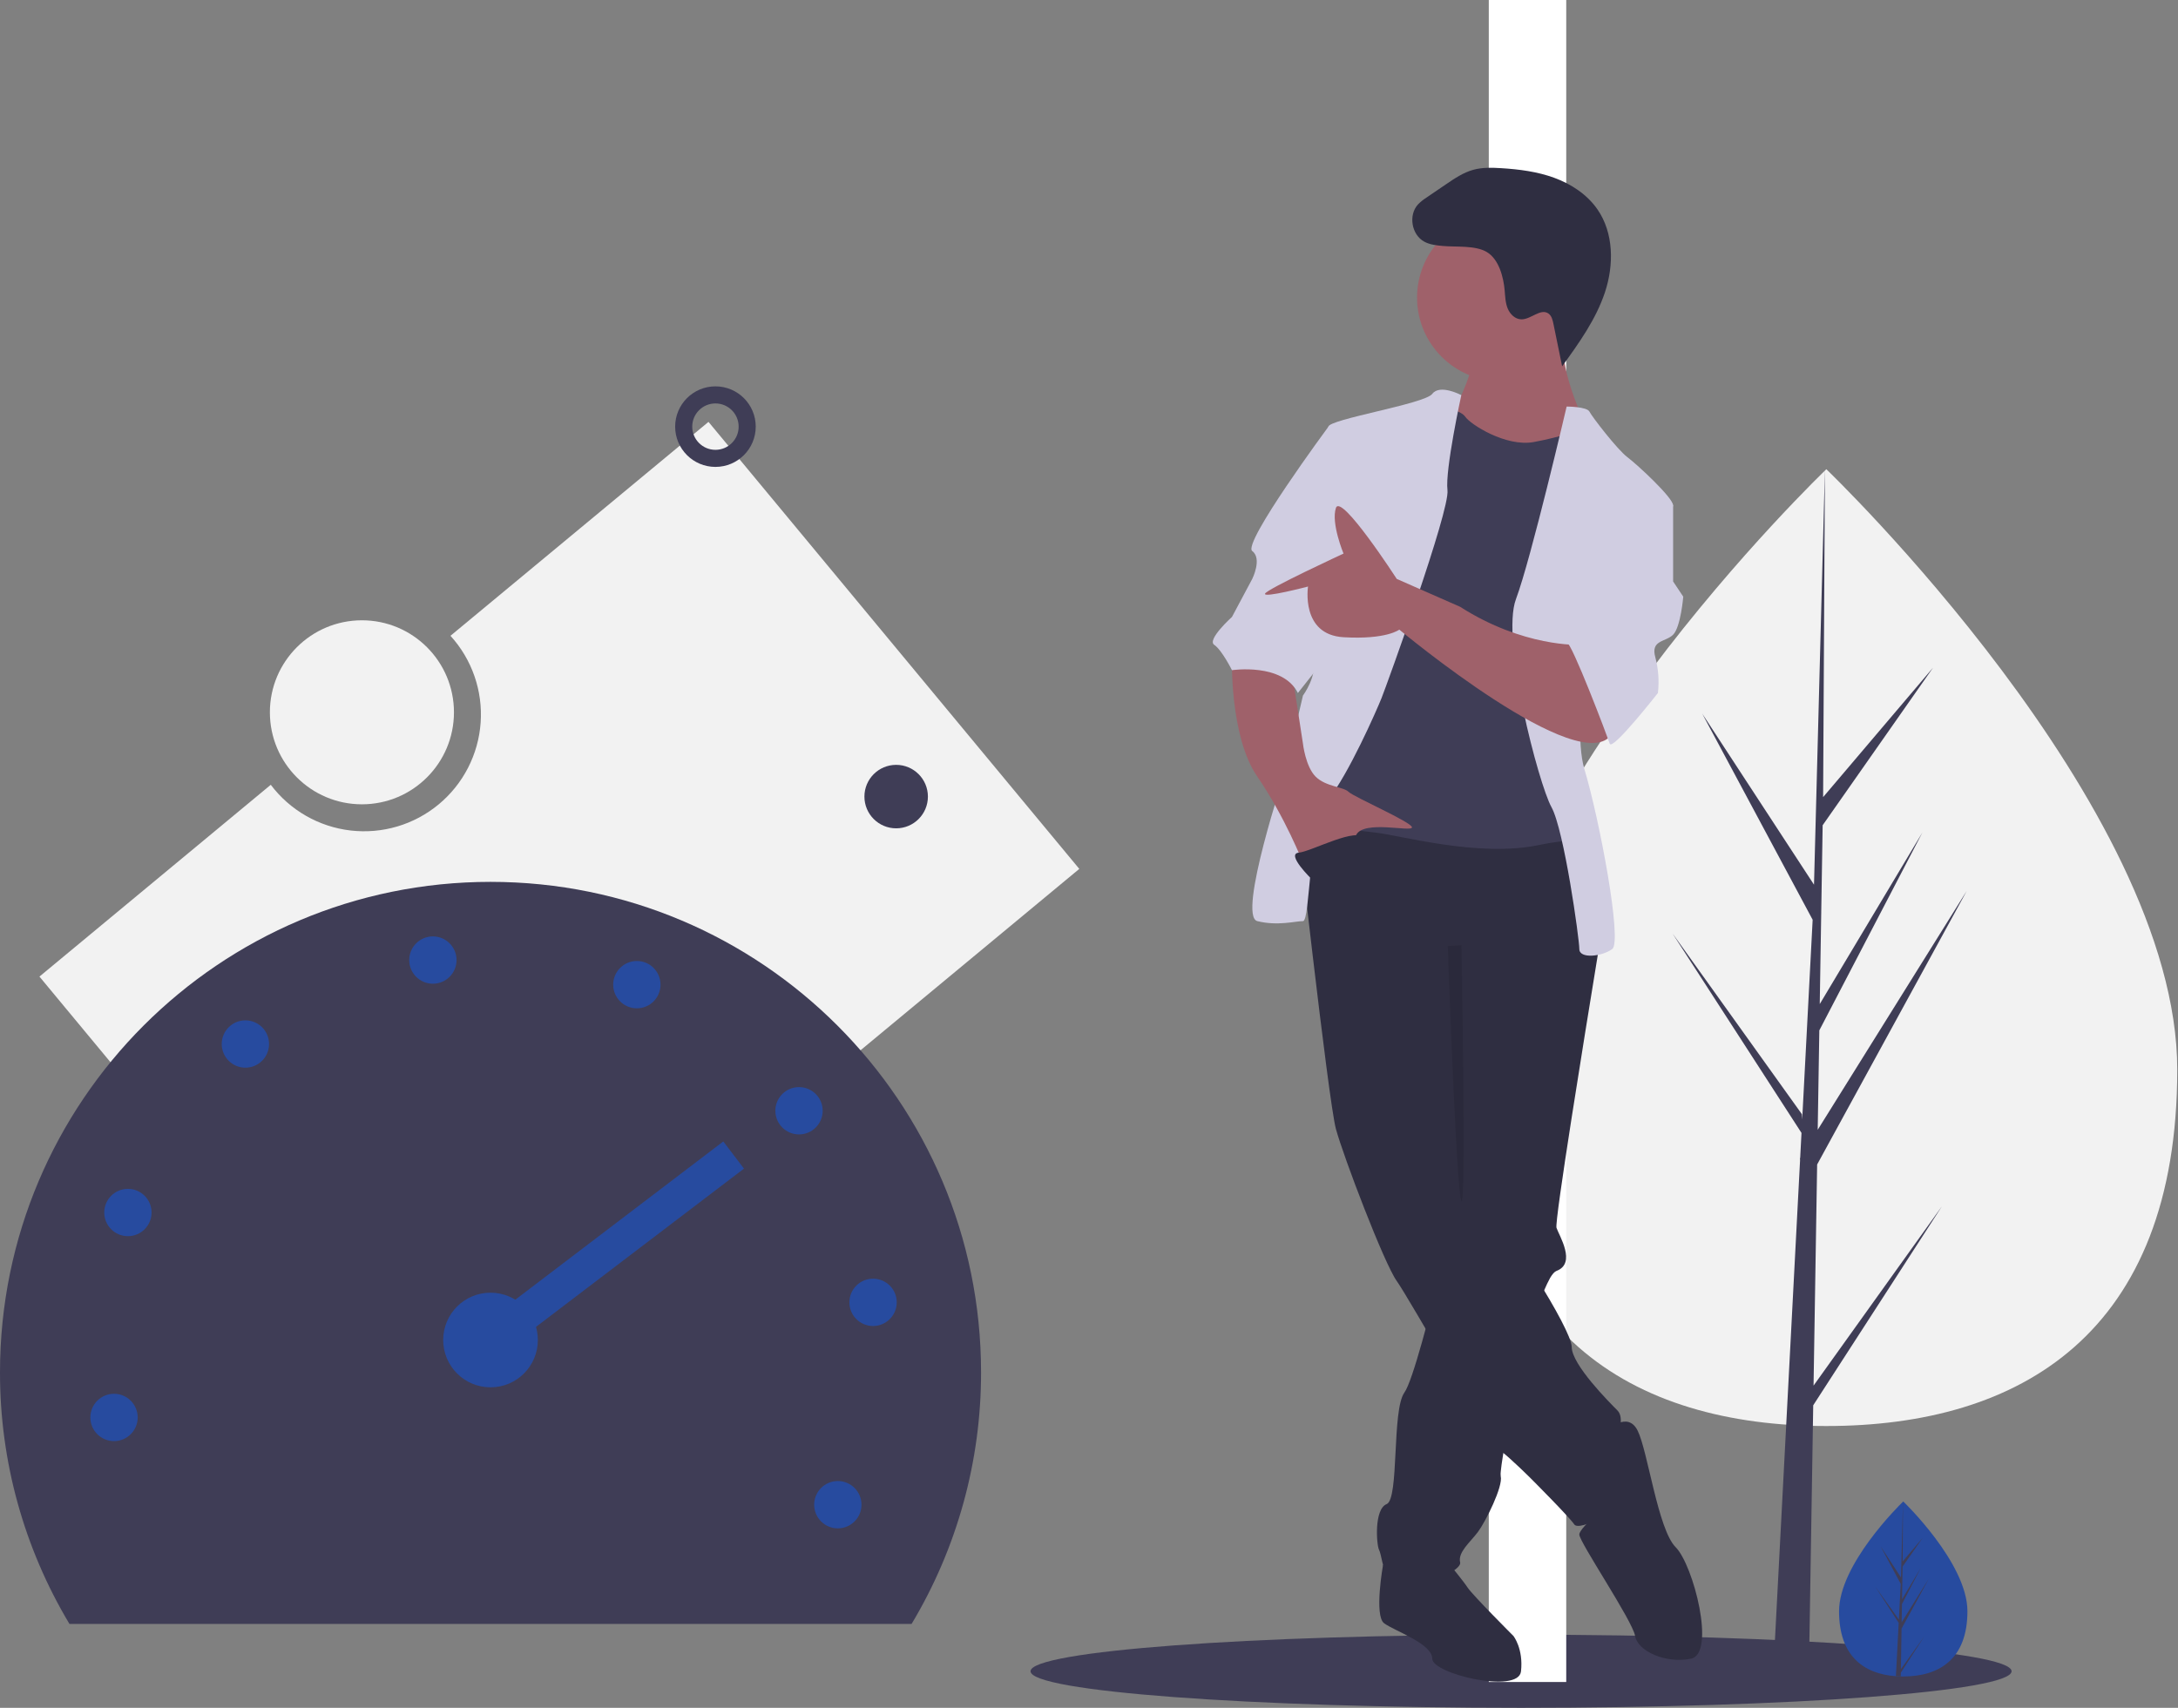 <svg width="255" height="200" viewBox="0 0 255 200" fill="none" xmlns="http://www.w3.org/2000/svg">
<rect x="0" y="0" width="255" height="200" fill="#808080" stroke="none"/>
<g clip-path="url(#clip0_348_30)">
<path d="M82.95 49.405L52.741 74.457C53.986 75.825 54.942 77.431 55.549 79.179C56.156 80.926 56.403 82.779 56.274 84.624C56.145 86.47 55.642 88.27 54.798 89.916C53.953 91.562 52.783 93.019 51.359 94.2C49.935 95.381 48.287 96.261 46.513 96.787C44.739 97.312 42.877 97.472 41.039 97.258C39.202 97.043 37.427 96.459 35.822 95.538C34.217 94.618 32.815 93.382 31.702 91.905L4.618 114.366L48.033 166.716L126.364 101.755L82.95 49.405Z" fill="#F2F2F2"/>
<path d="M254.912 125.255C254.912 156.197 236.517 167 213.827 167C191.136 167 172.741 156.197 172.741 125.255C172.741 94.313 213.827 54.95 213.827 54.95C213.827 54.95 254.912 94.313 254.912 125.255Z" fill="#F2F2F2"/>
<path d="M212.33 162.268L212.751 136.372L230.262 104.336L212.817 132.31L213.006 120.666L225.075 97.488L213.056 117.585V117.585L213.396 96.643L226.32 78.191L213.45 93.35L213.662 54.95L212.326 105.785L212.436 103.687L199.296 83.575L212.225 107.713L211.001 131.102L210.965 130.481L195.817 109.315L210.919 132.674L210.766 135.599L210.738 135.643L210.751 135.883L207.645 195.221H211.795L212.292 164.572L227.357 141.271L212.33 162.268Z" fill="#3F3D56"/>
<path d="M178.086 200C209.804 200 235.516 198.083 235.516 195.718C235.516 193.353 209.804 191.436 178.086 191.436C146.368 191.436 120.655 193.353 120.655 195.718C120.655 198.083 146.368 200 178.086 200Z" fill="#3F3D56"/>
<path d="M183.375 0H174.307V196.977H183.375V0Z" fill="white"/>
<path d="M230.346 188.693C230.346 194.352 226.982 196.329 222.831 196.329C222.735 196.329 222.639 196.328 222.543 196.325C222.351 196.321 222.16 196.312 221.972 196.299C218.226 196.034 215.316 193.956 215.316 188.693C215.316 183.246 222.277 176.372 222.8 175.864L222.801 175.863C222.821 175.843 222.831 175.833 222.831 175.833C222.831 175.833 230.346 183.033 230.346 188.693Z" fill="#274B9F"/>
<path d="M222.557 195.463L225.306 191.622L222.55 195.885L222.543 196.325C222.351 196.321 222.16 196.312 221.972 196.299L222.268 190.637L222.266 190.593L222.271 190.585L222.299 190.05L219.537 185.777L222.308 189.649L222.314 189.762L222.538 185.484L220.173 181.069L222.567 184.733L222.8 175.864L222.801 175.833V175.863L222.762 182.857L225.116 180.084L222.752 183.46L222.69 187.29L224.888 183.614L222.681 187.854L222.646 189.983L225.837 184.867L222.634 190.726L222.557 195.463Z" fill="#3F3D56"/>
<path d="M163.533 184.456L161.926 183.262C161.926 183.262 160.862 189.205 162.049 190.096C163.236 190.987 167.689 192.471 167.689 194.252C167.689 196.033 177.782 198.408 178.078 195.736C178.375 193.064 177.188 191.58 177.188 191.58C177.188 191.58 172.438 186.831 171.845 185.94C171.251 185.05 169.767 183.269 169.767 183.269L163.533 184.456Z" fill="#2F2E41"/>
<path d="M187.281 110.543C187.281 110.543 187.236 110.804 187.159 111.282C187.088 111.706 186.99 112.306 186.871 113.045C185.624 120.653 181.988 143.05 182.234 143.789C182.531 144.679 184.609 147.945 182.234 148.835C182.006 148.921 181.759 149.2 181.495 149.64C180.985 150.586 180.565 151.578 180.239 152.602C178.823 156.71 177.31 163.285 176.434 167.839C176.051 169.84 175.79 171.449 175.713 172.292C175.686 172.486 175.683 172.684 175.704 172.879C176.001 174.067 173.923 178.222 173.032 179.41C172.142 180.597 170.657 181.785 170.954 182.972C171.251 184.159 163.533 187.425 162.643 185.347C161.752 183.269 161.752 182.081 161.455 181.488C161.158 180.894 160.862 176.738 162.346 176.145C163.83 175.551 162.939 165.161 164.424 163.084C164.919 162.392 165.676 160.05 166.469 157.233C166.781 156.129 167.095 154.953 167.404 153.775C168.657 148.945 169.767 144.086 169.767 144.086L169.47 109.355L185.796 107.277L186.215 108.201L187.049 110.032L187.281 110.543Z" fill="#2F2E41"/>
<path d="M188.171 167.536C188.171 167.536 190.546 165.161 191.733 167.536C192.921 169.911 194.108 179.113 196.186 181.191C198.264 183.268 200.935 193.658 197.967 194.252C194.998 194.845 191.733 193.361 191.436 191.58C191.139 189.799 184.906 180.597 184.906 179.706C184.906 178.816 189.062 175.551 189.062 175.551L188.171 167.536Z" fill="#2F2E41"/>
<path d="M151.66 94.216C151.66 94.216 155.518 128.947 156.409 132.212C157.3 135.477 162.049 147.945 163.533 150.022C165.017 152.1 174.516 169.02 175.704 169.911C176.891 170.801 179.266 173.176 179.266 173.176C179.266 173.176 183.718 177.629 184.312 178.519C184.906 179.41 189.952 176.738 190.249 174.957C190.546 173.176 189.952 170.208 189.655 169.02C189.358 167.833 190.249 166.052 189.358 165.161C188.468 164.271 184.015 159.818 184.015 157.74C184.015 155.662 176.297 143.492 173.329 140.82C170.361 138.149 170.954 133.696 170.954 133.696V115.589L187.28 110.542C187.28 110.542 186.39 96.294 184.312 96.294C182.234 96.294 154.925 91.545 151.66 94.216Z" fill="#2F2E41"/>
<path d="M175.704 44.644C181.114 44.644 185.499 40.258 185.499 34.848C185.499 29.438 181.114 25.052 175.704 25.052C170.294 25.052 165.908 29.438 165.908 34.848C165.908 40.258 170.294 44.644 175.704 44.644Z" fill="#9F616A"/>
<path d="M172.438 42.566C172.438 42.566 171.251 47.018 169.767 48.206C168.283 49.393 173.626 54.439 173.626 54.439L183.718 55.033L185.499 49.393C185.499 49.393 182.234 42.862 183.125 38.707C184.015 34.551 172.438 42.566 172.438 42.566Z" fill="#9F616A"/>
<path d="M168.283 47.612C168.283 47.612 170.954 47.909 171.548 48.799C172.142 49.69 176.297 52.361 179.563 51.768C182.828 51.174 184.906 50.283 185.499 50.58C186.093 50.877 187.281 57.111 187.281 57.111L184.015 66.61L184.609 92.732L185.499 99.856C185.499 99.856 187.28 97.481 180.156 98.965C173.032 100.45 163.83 97.778 160.862 97.481C157.893 97.184 152.847 96.294 152.55 94.513C152.253 92.732 153.441 86.201 153.441 86.201L158.19 66.313L161.158 55.627L168.283 47.612Z" fill="#3F3D56"/>
<path d="M171.09 46.272C171.09 46.272 168.579 44.94 167.689 46.127C166.798 47.315 155.518 49.096 155.518 49.986C155.518 50.877 153.144 74.921 153.737 76.999C154.331 79.077 152.55 81.452 152.55 81.452L150.472 90.357C150.472 90.357 144.832 107.277 147.207 107.871C149.582 108.464 151.66 107.871 152.55 107.871C153.441 107.871 153.144 96.591 155.518 93.622C157.893 90.654 161.158 83.233 161.752 81.749C162.346 80.264 169.767 59.782 169.47 57.407C169.173 55.033 171.09 46.272 171.09 46.272Z" fill="#D0CDE1"/>
<path d="M183.422 47.612C183.422 47.612 185.796 47.612 186.093 48.206C186.39 48.799 189.358 52.658 190.546 53.549C191.733 54.439 195.889 58.298 195.889 59.189C195.889 60.079 187.281 66.61 187.281 66.61C187.281 66.61 183.718 84.123 185.499 90.06C187.281 95.997 189.952 110.245 188.765 111.136C187.577 112.026 184.906 112.323 184.906 111.136C184.906 109.949 183.125 97.184 181.641 94.513C180.156 91.841 175.704 74.921 177.485 70.172C179.266 65.422 183.422 47.612 183.422 47.612Z" fill="#D0CDE1"/>
<path d="M144.238 76.999C144.238 76.999 143.942 86.202 147.207 90.951C150.472 95.701 152.55 101.044 152.55 101.044C152.55 101.044 157.893 99.559 158.784 97.778C159.674 95.997 165.314 97.482 165.314 96.888C165.314 96.294 158.487 93.326 157.893 92.732C157.3 92.138 155.222 92.138 154.034 90.951C152.847 89.764 152.55 87.092 152.55 87.092L151.363 79.374L144.238 76.999Z" fill="#9F616A"/>
<path d="M168.957 28.808C168.203 28.74 167.426 28.664 166.76 28.305C165.268 27.5 164.872 25.208 166.008 23.95C166.321 23.63 166.672 23.348 167.052 23.111L169.308 21.575C170.306 20.895 171.327 20.205 172.491 19.885C173.544 19.595 174.656 19.625 175.746 19.693C177.861 19.824 179.99 20.096 181.98 20.826C183.97 21.557 185.826 22.779 187.031 24.522C188.941 27.287 188.967 31.015 187.915 34.206C186.863 37.397 184.864 40.176 182.895 42.899L181.873 37.913C181.782 37.468 181.664 36.982 181.295 36.719C180.377 36.066 179.254 37.407 178.127 37.398C177.403 37.393 176.795 36.797 176.521 36.127C176.247 35.457 176.229 34.715 176.165 33.994C176.031 32.467 175.497 30.341 174.05 29.499C172.702 28.714 170.472 28.946 168.957 28.808Z" fill="#2F2E41"/>
<path opacity="0.1" d="M169.506 110.782C169.506 110.782 170.509 139.781 171.103 140.672C171.696 141.562 171.103 110.691 171.103 110.691L169.506 110.782Z" fill="black"/>
<path d="M157.893 49.987H155.518C155.518 49.987 145.426 63.642 146.613 64.532C147.801 65.423 146.613 67.797 146.613 67.797L144.238 72.25C144.238 72.25 141.27 74.921 142.161 75.515C143.051 76.109 144.238 78.484 144.238 78.484C144.238 78.484 150.175 77.593 151.956 81.155L155.806 76.295L157.893 49.987Z" fill="#D0CDE1"/>
<path d="M184.906 75.515C184.906 75.515 178.375 75.812 170.954 71.062L163.533 67.797C163.533 67.797 157.003 57.705 156.409 59.486C155.815 61.267 157.3 64.829 157.3 64.829C157.3 64.829 148.344 68.974 148.111 69.521C147.878 70.069 153.144 68.688 153.144 68.688C153.144 68.688 152.253 74.328 157.3 74.625C162.346 74.921 163.83 73.734 163.83 73.734C163.83 73.734 185.203 91.545 188.765 85.905C192.327 80.265 184.906 75.515 184.906 75.515Z" fill="#9F616A"/>
<path d="M192.624 58.002L195.889 59.189V68.094L197.076 69.875C197.076 69.875 196.779 73.437 195.889 74.328C194.998 75.218 193.217 74.921 193.811 76.999C194.168 78.354 194.269 79.763 194.108 81.155C194.108 81.155 188.765 87.983 188.468 87.092C188.171 86.201 184.015 75.218 183.422 75.218C182.828 75.218 189.358 58.002 189.358 58.002H192.624Z" fill="#D0CDE1"/>
<path d="M153.589 102.973C153.589 102.973 150.52 100.005 152.054 99.856C153.589 99.708 158.932 96.739 159.823 98.224C160.713 99.708 153.589 102.973 153.589 102.973Z" fill="#2F2E41"/>
<path d="M106.73 190.176C112.066 181.273 114.877 171.085 114.861 160.705C114.861 128.987 89.149 103.274 57.431 103.274C25.713 103.274 -1.20135e-05 128.987 -1.20135e-05 160.705C-0.016 171.085 2.796 181.273 8.132 190.176H106.73Z" fill="#3F3D56"/>
<path d="M57.431 162.468C60.491 162.468 62.972 159.987 62.972 156.927C62.972 153.866 60.491 151.385 57.431 151.385C54.37 151.385 51.889 153.866 51.889 156.927C51.889 159.987 54.37 162.468 57.431 162.468Z" fill="#274B9F"/>
<path d="M13.35 168.766C14.88 168.766 16.121 167.525 16.121 165.995C16.121 164.465 14.88 163.224 13.35 163.224C11.82 163.224 10.579 164.465 10.579 165.995C10.579 167.525 11.82 168.766 13.35 168.766Z" fill="#274B9F"/>
<path d="M14.976 144.767C16.506 144.767 17.747 143.527 17.747 141.996C17.747 140.466 16.506 139.226 14.976 139.226C13.446 139.226 12.205 140.466 12.205 141.996C12.205 143.527 13.446 144.767 14.976 144.767Z" fill="#274B9F"/>
<path d="M28.73 125.034C30.26 125.034 31.5 123.793 31.5 122.263C31.5 120.733 30.26 119.492 28.73 119.492C27.199 119.492 25.959 120.733 25.959 122.263C25.959 123.793 27.199 125.034 28.73 125.034Z" fill="#274B9F"/>
<path d="M50.682 115.203C52.212 115.203 53.453 113.962 53.453 112.432C53.453 110.902 52.212 109.661 50.682 109.661C49.152 109.661 47.911 110.902 47.911 112.432C47.911 113.962 49.152 115.203 50.682 115.203Z" fill="#274B9F"/>
<path d="M74.563 118.083C76.093 118.083 77.333 116.842 77.333 115.312C77.333 113.782 76.093 112.541 74.563 112.541C73.032 112.541 71.792 113.782 71.792 115.312C71.792 116.842 73.032 118.083 74.563 118.083Z" fill="#274B9F"/>
<path d="M93.549 132.85C95.079 132.85 96.32 131.61 96.32 130.079C96.32 128.549 95.079 127.309 93.549 127.309C92.019 127.309 90.778 128.549 90.778 130.079C90.778 131.61 92.019 132.85 93.549 132.85Z" fill="#274B9F"/>
<path d="M102.218 155.287C103.748 155.287 104.989 154.047 104.989 152.516C104.989 150.986 103.748 149.746 102.218 149.746C100.687 149.746 99.447 150.986 99.447 152.516C99.447 154.047 100.687 155.287 102.218 155.287Z" fill="#274B9F"/>
<path d="M98.092 178.984C99.623 178.984 100.863 177.743 100.863 176.213C100.863 174.683 99.623 173.442 98.092 173.442C96.562 173.442 95.322 174.683 95.322 176.213C95.322 177.743 96.562 178.984 98.092 178.984Z" fill="#274B9F"/>
<path d="M57.431 156.927L85.894 135.265" stroke="#274B9F" stroke-width="4" stroke-miterlimit="10"/>
<path d="M83.764 53.679C85.817 53.679 87.481 52.015 87.481 49.962C87.481 47.91 85.817 46.246 83.764 46.246C81.711 46.246 80.047 47.91 80.047 49.962C80.047 52.015 81.711 53.679 83.764 53.679Z" stroke="#3F3D56" stroke-width="2" stroke-miterlimit="10"/>
<path d="M104.922 97.004C106.975 97.004 108.639 95.34 108.639 93.288C108.639 91.235 106.975 89.571 104.922 89.571C102.87 89.571 101.206 91.235 101.206 93.288C101.206 95.34 102.87 97.004 104.922 97.004Z" fill="#3F3D56"/>
<path d="M42.373 94.192C48.325 94.192 53.149 89.368 53.149 83.417C53.149 77.466 48.325 72.642 42.373 72.642C36.423 72.642 31.598 77.466 31.598 83.417C31.598 89.368 36.423 94.192 42.373 94.192Z" fill="#F2F2F2"/>
</g>
<defs>
<clipPath id="clip0_348_30">
<rect width="254.912" height="200" fill="white"/>
</clipPath>
</defs>
</svg>
